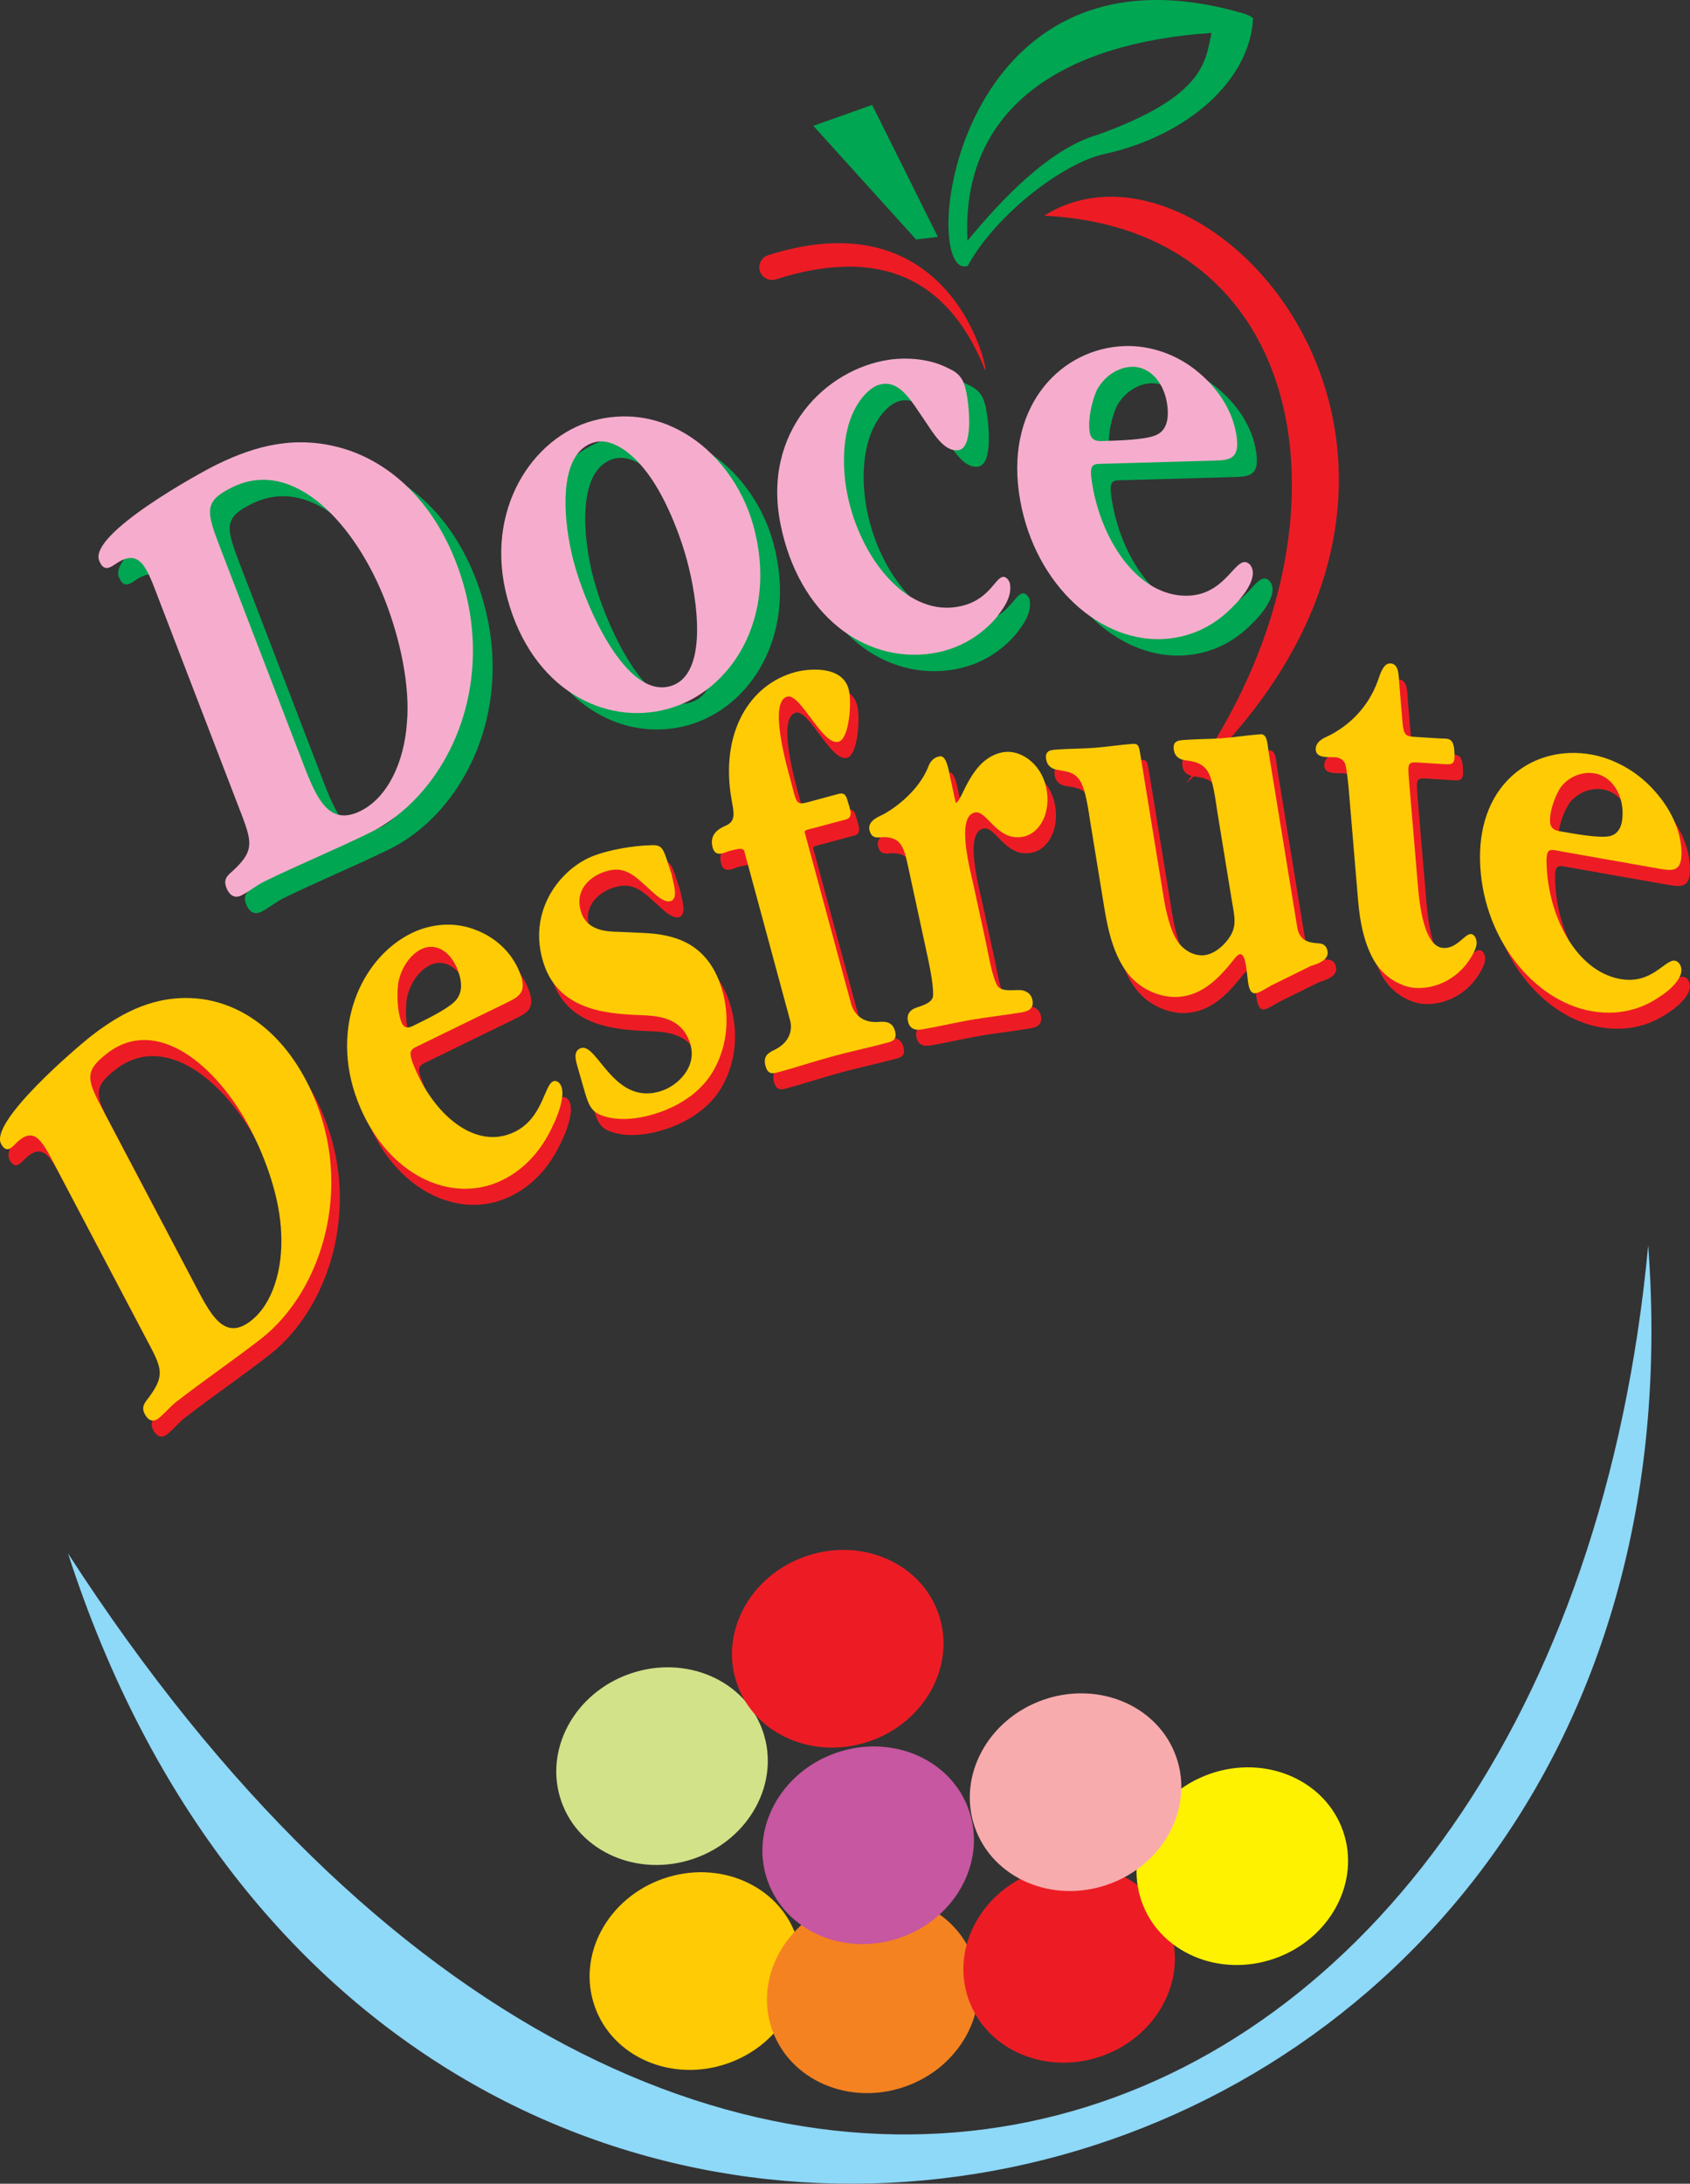 <?xml version="1.0" encoding="utf-8"?>
<!-- Generator: Adobe Illustrator 16.0.0, SVG Export Plug-In . SVG Version: 6.00 Build 0)  -->
<!DOCTYPE svg PUBLIC "-//W3C//DTD SVG 1.1//EN" "http://www.w3.org/Graphics/SVG/1.1/DTD/svg11.dtd">
<svg version="1.1" id="Layer_1" xmlns="http://www.w3.org/2000/svg" xmlns:xlink="http://www.w3.org/1999/xlink" x="0px" y="0px"
	 width="136.113px" height="175.781px" viewBox="28.323 8.492 136.113 175.781"
	 enable-background="new 28.323 8.492 136.113 175.781" xml:space="preserve">
<rect x="28.323" y="8.492" width="136.113" height="175.781" fill="#333333" stroke="none"/>
<g>
	<path fill="#ED1C24" d="M40.618,117.229c1.363,2.586,1.795,3.121,0.39,5.025c-0.286,0.387-0.667,0.735-0.341,1.354
		c0.325,0.617,0.745,0.627,1.092,0.357c0.508-0.394,0.961-0.963,1.442-1.336c2.245-1.74,4.571-3.327,6.816-5.068
		c5.051-3.916,7.822-12.873,3.632-20.827c-2.116-4.015-5.329-6.254-8.772-6.574c-3.276-0.288-5.939,1.017-8.505,3.006
		c-1.176,0.912-8.214,6.915-7.279,8.691c0.468,0.888,0.934,0.199,1.314-0.149c1.442-1.336,2.074,0.078,3.111,2.046L40.618,117.229
		L40.618,117.229z M37.399,99.332c-1.383-2.625-1.682-3.264,0.242-4.756c3.955-3.067,8.794,0.901,11.5,6.036
		c1.302,2.471,2.427,5.677,2.516,8.49c0.136,2.83-0.68,5.64-2.444,7.006c-2.218,1.722-3.312-0.641-4.674-3.227L37.399,99.332
		L37.399,99.332z M69.834,90.491c1.005-0.491,1.64-0.849,1.051-2.38c-0.684-1.779-2.101-2.906-3.504-3.45
		c-1.751-0.718-3.676-0.516-5.214,0.235c-4.052,1.977-6.629,7.607-4.354,13.524c2.26,5.875,7.48,8.397,11.65,6.362
		c1.775-0.866,3.188-2.398,4.112-4.473c0.3-0.588,0.965-2.238,0.646-3.066c-0.143-0.372-0.445-0.52-0.682-0.403
		c-0.71,0.347-0.829,2.959-3.077,4.056c-3.194,1.56-6.645-1.475-8.188-5.487c-0.445-1.158-0.102-1.179,0.637-1.54L69.834,90.491
		L69.834,90.491z M62.561,92.222c-0.443,0.217-0.944,0.559-1.23-0.186c-0.334-0.869-0.368-2.327-0.238-3.176
		c0.242-1.199,0.965-2.24,1.853-2.673c1.124-0.548,2.336,0.138,2.925,1.668c0.398,1.034,0.404,1.965-0.299,2.603
		C64.927,91.067,63.359,91.832,62.561,92.222L62.561,92.222z M76.108,97.688c0.342,1.152,0.569,1.638,1.528,1.941
		c1.5,0.488,3.373,0.116,4.72-0.391c1.653-0.621,3.35-1.741,4.269-3.559c0.95-1.829,1.219-4.161,0.459-6.487
		c-1.16-3.551-3.817-4.213-6.325-4.315l-1.919-0.086c-0.967-0.016-2.539-0.09-3.022-1.57c-0.58-1.775,0.693-2.824,1.734-3.215
		c1.806-0.679,2.563,0.271,4.123,1.678c0.338,0.3,0.943,0.785,1.372,0.624c0.643-0.242,0.154-1.529,0.052-2.156l-0.332-1.015
		c-0.387-1.184-0.517-1.372-1.426-1.315c-1.363,0.038-3.249,0.367-4.474,0.827c-2.725,1.024-5.449,4.47-4.068,8.698
		c1.312,4.017,5.623,4.058,8.236,4.167c1.298,0.081,2.924,0.324,3.546,2.227c0.622,1.903-0.967,3.354-2.13,3.792
		c-3.98,1.496-5.325-3.884-6.672-3.378c-0.673,0.253-0.38,1.045-0.19,1.733L76.108,97.688L76.108,97.688z M93.864,76.954
		c-0.104-0.387-0.113-0.292,0.989-0.591l1.733-0.469c0.661-0.179,1.147-0.127,0.838-1.15c-0.253-0.808-0.263-1.221-0.925-1.041
		L94.2,74.326c-1.134,0.307-1,0.179-1.524-1.755c-0.337-1.247-1.774-6.301-0.262-6.71c1.071-0.291,2.837,3.983,4.129,3.633
		c0.882-0.239,1.082-3.246,0.813-4.234c-0.536-1.977-3.35-1.63-4.294-1.374c-3.718,1.007-6.073,4.92-5.137,10.249
		c0.185,1.057,0.372,1.745-0.444,2.104c-0.575,0.248-1.368,0.693-1.077,1.768c0.233,0.86,0.982,0.38,1.392,0.269
		c1.197-0.324,1.118-0.118,1.223,0.269l3.632,13.41c0.035,0.129,0.431,1.59-1.41,2.412c-0.354,0.188-0.792,0.445-0.583,1.219
		c0.174,0.645,0.515,0.651,0.956,0.532c1.512-0.409,3.001-0.905,4.513-1.314c1.449-0.393,2.921-0.699,4.435-1.108
		c0.408-0.111,0.698-0.29,0.523-0.934c-0.21-0.774-0.843-0.741-1.275-0.716c-1.813,0.169-2.209-1.293-2.244-1.421L93.864,76.954
		L93.864,76.954z M105.495,72.154c-0.096-0.435-0.275-1.576-0.791-1.488c-0.678,0.116-0.863,0.644-0.991,0.981
		c-0.688,1.605-2.235,2.952-3.519,3.667c-0.326,0.191-1.329,0.498-1.16,1.28c0.16,0.739,0.667,0.607,1.127,0.574
		c1.572,0.001,1.691,1.018,2.087,2.844l1.385,6.39c0.216,1,0.556,2.564,0.527,3.516c-0.029,0.636-1.021,0.851-1.452,1.014
		c-0.368,0.153-0.698,0.48-0.576,1.045c0.16,0.739,0.729,0.739,1.146,0.668c1.354-0.232,2.625-0.539,3.979-0.771
		s2.728-0.376,4.081-0.608c0.419-0.071,0.979-0.265,0.818-1.004c-0.122-0.564-0.598-0.754-0.973-0.781
		c-0.607-0.031-1.598,0.184-1.899-0.441c-0.425-0.874-0.666-2.456-0.882-3.456l-0.934-4.303c-0.291-1.348-1.529-5.825,0.084-6.1
		c0.967-0.166,1.738,2.317,3.803,1.964c1.449-0.248,2.336-2.022,1.912-3.979c-0.424-1.956-2.103-3.066-3.455-2.835
		c-2.645,0.452-3.282,3.987-3.83,4.081L105.495,72.154L105.495,72.154z M131.187,70.344c-0.1-0.612-0.078-1.5-0.668-1.455
		c-1.019,0.077-2.021,0.241-3.039,0.317c-1.018,0.077-2.049,0.066-3.065,0.142c-0.427,0.032-0.991,0.03-0.863,0.818
		c0.093,0.569,0.522,0.758,0.897,0.818c0.646,0.084,1.322,0.167,1.799,0.839c0.482,0.717,0.67,2.474,0.807,3.306l1.17,7.175
		c0.172,1.05,0.405,1.874-0.057,2.706s-1.365,1.608-2.218,1.672c-0.755,0.057-1.621-0.365-2.158-1.21
		c-0.536-0.845-0.886-2.369-1.05-3.375l-1.922-11.768c-0.1-0.613-0.213-0.693-0.639-0.661c-1.019,0.077-1.988,0.238-3.006,0.315
		c-1.018,0.077-2.017,0.063-3.033,0.139c-0.427,0.032-0.996,0.031-0.875,0.774c0.1,0.613,0.534,0.801,0.909,0.862
		c0.652,0.128,1.315,0.122,1.798,0.839c0.483,0.717,0.703,2.472,0.832,3.259l1.144,7c0.307,1.881,0.767,3.884,1.936,5.346
		c1.082,1.336,2.74,1.927,4.054,1.829c1.869-0.141,3.16-1.396,4.4-2.952c0.109-0.141,0.355-0.469,0.553-0.484
		c0.426-0.032,0.51,1.291,0.553,1.553c0.078,0.481,0.068,1.641,0.658,1.596c0.361-0.027,0.986-0.472,1.293-0.628l3.197-1.577
		c0.381-0.117,1.461-0.419,1.338-1.163c-0.084-0.525-0.402-0.634-0.736-0.653c-0.94-0.062-1.573-0.28-1.728-1.42L131.187,70.344
		L131.187,70.344z M142.509,72.816c-0.146-1.75-0.144-1.707,0.958-1.637l1.636,0.104c0.901,0.057,1.14,0.116,1.037-1.11
		c-0.093-1.094-0.574-0.907-1.275-0.952l-1.735-0.11c-0.868-0.055-1.065-0.024-1.168-1.25l-0.254-3.02
		c-0.051-0.613-0.002-1.611-0.703-1.655c-0.567-0.036-0.828,0.818-1.014,1.372c-0.78,2.171-2.318,3.641-4.04,4.489
		c-0.354,0.151-1.024,0.458-0.969,1.114c0.059,0.7,1.107,0.549,1.543,0.577c0.334,0.021,0.744,0.178,0.849,0.62
		c0.096,0.354,0.226,1.494,0.255,1.844l0.768,9.147c0.137,1.62,0.494,3.514,1.377,4.919c0.767,1.224,2.123,1.971,3.227,2.041
		c1.535,0.097,3.134-0.636,4.15-1.964c0.238-0.333,0.832-1.166,0.785-1.735c-0.029-0.35-0.219-0.624-0.453-0.638
		c-0.5-0.032-1.127,1.191-2.229,1.121c-1.771-0.112-1.995-4.393-2.132-6.013L142.509,72.816L142.509,72.816z M162.582,79.701
		c1.142,0.201,1.88,0.289,1.853-1.318c-0.033-1.867-1-3.639-2.16-4.926c-1.436-1.638-3.359-2.627-5.105-2.935
		c-4.602-0.812-9.066,2.252-8.959,8.461c0.105,6.165,4.246,11.361,8.98,12.196c2.015,0.355,3.916-0.052,5.537-1.194
		c0.496-0.302,1.719-1.255,1.703-2.123c-0.007-0.391-0.246-0.693-0.516-0.74c-0.807-0.143-1.841,1.926-4.393,1.476
		c-3.627-0.64-5.881-5.193-5.955-9.404c-0.021-1.216,0.316-1.026,1.156-0.878L162.582,79.701L162.582,79.701z M154.966,76.755
		c-0.504-0.089-1.105-0.108-1.119-0.89c-0.017-0.912,0.465-2.125,0.889-2.743c0.656-0.836,1.72-1.255,2.728-1.077
		c1.276,0.225,2.202,1.514,2.229,3.121c0.02,1.085-0.303,1.851-1.205,1.951C157.651,77.229,155.872,76.915,154.966,76.755
		L154.966,76.755z"/>
	<path fill="#ED1C24" d="M123.866,71.543c27.576-25.566,2.012-54.182-11.443-45.688C134.843,26.956,137.938,52.384,123.866,71.543
		L123.866,71.543z"/>
	<path fill="#ED1C24" d="M90.807,30.98c-0.537,0.171-1.111-0.126-1.282-0.663c-0.171-0.536,0.126-1.111,0.663-1.282
		c15.379-4.902,17.95,10.431,17.454,9.193C104.649,30.772,99.04,28.356,90.807,30.98L90.807,30.98z"/>
	<polygon fill="#00A651" points="93.827,18.62 98.565,16.936 103.854,27.558 102.104,27.768 	"/>
	<path fill="#00A651" d="M129.244,9.948c-0.212,4.886-5.132,9.455-12.021,10.954c-3.193,0.694-8.65,4.779-10.951,8.982l-0.002-0.005
		c-0.062,0.035-0.14,0.057-0.233,0.062c-3.64,0.187-0.856-26.9,22.104-20.458C128.365,9.545,128.888,9.671,129.244,9.948
		L129.244,9.948z M106.242,27.874c2.683-3.257,6.596-7.429,10.512-8.542c8.588-3.101,8.64-5.846,9.146-8.19
		C114.021,11.933,105.701,17.109,106.242,27.874L106.242,27.874z"/>
	<path fill="#00A651" d="M48.957,74.317c1.203,3.127,1.623,3.809-0.243,5.55c-0.38,0.352-0.863,0.643-0.576,1.389
		c0.288,0.747,0.765,0.855,1.199,0.644c0.634-0.309,1.229-0.822,1.83-1.115c2.803-1.367,5.677-2.548,8.479-3.916
		c6.306-3.077,10.699-12.158,7.001-21.772c-1.867-4.854-5.23-8.036-9.121-9.186c-3.703-1.076-6.923-0.28-10.126,1.283
		c-1.468,0.716-10.331,5.595-9.505,7.742c0.413,1.073,1.039,0.435,1.521,0.145c1.83-1.115,2.358,0.567,3.274,2.948L48.957,74.317
		L48.957,74.317z M47.731,54.129c-1.221-3.174-1.475-3.937,0.927-5.109c4.938-2.409,9.923,3.029,12.31,9.237
		c1.149,2.987,1.995,6.732,1.711,9.808c-0.231,3.106-1.549,5.966-3.751,7.041c-2.77,1.351-3.695-1.467-4.897-4.595L47.731,54.129
		L47.731,54.129z M83.676,66.886c5.153-1.396,8.914-7.367,6.931-14.688c-0.893-3.297-3.048-6.043-5.541-7.502
		c-2.409-1.429-4.991-1.667-7.372-1.021c-4.904,1.328-8.836,7.233-6.919,14.312C72.745,65.258,78.558,68.272,83.676,66.886
		L83.676,66.886z M83.866,65.056c-3.554,0.963-6.752-6.341-7.724-9.929c-0.88-3.249-1.414-8.88,1.643-9.708
		c1.563-0.423,3.32,1.13,4.432,2.703c1.285,1.786,2.415,4.55,3.019,6.78C86.103,58.102,86.994,64.209,83.866,65.056L83.866,65.056z
		 M104.354,43.62c0.694,1.012,1.582,2.602,2.752,2.43c1.205-0.177,0.865-3.518,0.627-4.697c-0.221-1.081-0.612-1.53-1.479-1.908
		c-1.433-0.751-3.303-0.882-4.728-0.672c-5.082,0.745-10.272,5.758-8.745,13.276c1.488,7.322,6.784,11.158,12.155,10.369
		c1.938-0.284,3.779-1.221,5.182-2.843c0.476-0.626,1.355-1.667,1.126-2.796c-0.05-0.246-0.304-0.563-0.56-0.525
		c-0.693,0.102-1.129,2.038-3.797,2.43c-4.094,0.601-7.707-4.031-8.726-9.042c-0.429-2.113-0.396-4.547,0.334-6.324
		c0.448-1.128,1.388-2.43,2.483-2.591C102.479,40.504,103.397,42.242,104.354,43.62L104.354,43.62z M127.679,46.894
		c1.268-0.036,2.08-0.108,1.83-1.938c-0.291-2.125-1.585-3.923-3.021-5.123c-1.781-1.537-4.008-2.218-5.946-2.162
		c-5.106,0.145-9.538,4.687-8.571,11.753c0.961,7.017,6.17,11.987,11.426,11.838c2.236-0.064,4.246-0.973,5.85-2.655
		c0.498-0.461,1.693-1.834,1.561-2.823c-0.062-0.444-0.363-0.734-0.662-0.725c-0.895,0.025-1.734,2.629-4.567,2.709
		c-4.026,0.115-7.099-4.561-7.755-9.354c-0.188-1.384,0.203-1.247,1.136-1.273L127.679,46.894L127.679,46.894z M119.003,45.305
		c-0.561,0.016-1.217,0.134-1.339-0.756c-0.142-1.038,0.215-2.537,0.591-3.341c0.598-1.108,1.695-1.834,2.812-1.866
		c1.418-0.041,2.6,1.216,2.851,3.044c0.169,1.235-0.076,2.185-1.042,2.51C121.985,45.22,120.009,45.276,119.003,45.305
		L119.003,45.305z"/>
	<path fill="#F6ADCD" d="M47.369,72.994c1.203,3.127,1.623,3.809-0.243,5.55c-0.38,0.352-0.862,0.643-0.575,1.389
		c0.287,0.747,0.765,0.856,1.198,0.645c0.634-0.31,1.23-0.822,1.83-1.115c2.803-1.368,5.677-2.548,8.48-3.916
		c6.306-3.077,10.698-12.158,7.001-21.772c-1.867-4.854-5.23-8.036-9.12-9.186c-3.703-1.076-6.923-0.28-10.126,1.283
		c-1.468,0.716-10.331,5.595-9.505,7.742c0.413,1.073,1.04,0.436,1.522,0.145c1.83-1.115,2.358,0.567,3.273,2.948L47.369,72.994
		L47.369,72.994z M46.143,52.806c-1.221-3.174-1.475-3.937,0.928-5.109c4.938-2.409,9.922,3.029,12.31,9.237
		c1.148,2.987,1.994,6.732,1.711,9.808c-0.231,3.106-1.549,5.966-3.751,7.041c-2.769,1.352-3.694-1.467-4.897-4.595L46.143,52.806
		L46.143,52.806z M82.088,65.562c5.153-1.396,8.914-7.367,6.931-14.688c-0.893-3.297-3.048-6.044-5.542-7.502
		c-2.409-1.429-4.991-1.667-7.372-1.021c-4.904,1.328-8.835,7.233-6.918,14.312C71.157,63.935,76.97,66.949,82.088,65.562
		L82.088,65.562z M82.279,63.733c-3.554,0.962-6.753-6.341-7.725-9.929c-0.88-3.249-1.414-8.88,1.643-9.708
		c1.564-0.423,3.32,1.13,4.432,2.703c1.285,1.786,2.415,4.55,3.019,6.78C84.515,56.778,85.406,62.886,82.279,63.733L82.279,63.733z
		 M102.769,42.296c0.693,1.012,1.582,2.602,2.752,2.43c1.205-0.177,0.864-3.518,0.625-4.697c-0.22-1.081-0.611-1.529-1.479-1.908
		c-1.432-0.751-3.303-0.881-4.729-0.672c-5.081,0.745-10.271,5.758-8.745,13.276c1.488,7.321,6.784,11.157,12.157,10.369
		c1.938-0.285,3.778-1.221,5.182-2.844c0.475-0.626,1.354-1.667,1.125-2.796c-0.051-0.246-0.303-0.563-0.559-0.525
		c-0.695,0.102-1.13,2.038-3.798,2.43c-4.093,0.601-7.706-4.031-8.725-9.042c-0.43-2.113-0.397-4.547,0.333-6.324
		c0.447-1.128,1.388-2.43,2.484-2.591C100.894,39.182,101.81,40.919,102.769,42.296L102.769,42.296z M126.09,45.57
		c1.269-0.036,2.081-0.108,1.831-1.938c-0.291-2.125-1.585-3.923-3.021-5.123c-1.781-1.537-4.008-2.218-5.946-2.162
		c-5.106,0.145-9.538,4.687-8.57,11.753c0.96,7.018,6.168,11.987,11.425,11.838c2.236-0.064,4.246-0.973,5.85-2.655
		c0.498-0.461,1.693-1.834,1.56-2.823c-0.062-0.445-0.362-0.734-0.659-0.725c-0.896,0.025-1.736,2.629-4.57,2.709
		c-4.025,0.115-7.098-4.561-7.754-9.354c-0.188-1.383,0.203-1.246,1.137-1.272L126.09,45.57L126.09,45.57z M117.415,43.982
		c-0.561,0.016-1.217,0.134-1.339-0.756c-0.142-1.038,0.215-2.537,0.591-3.341c0.598-1.108,1.695-1.834,2.812-1.866
		c1.418-0.041,2.6,1.216,2.851,3.044c0.169,1.235-0.075,2.185-1.042,2.51C120.397,43.896,118.421,43.953,117.415,43.982
		L117.415,43.982z"/>
	<path fill="#FFCB05" d="M39.933,115.937c1.363,2.586,1.795,3.121,0.39,5.026c-0.286,0.386-0.667,0.735-0.341,1.353
		c0.326,0.619,0.745,0.629,1.092,0.358c0.508-0.394,0.961-0.963,1.442-1.336c2.245-1.741,4.571-3.327,6.816-5.067
		c5.051-3.918,7.822-12.875,3.631-20.828c-2.115-4.015-5.328-6.254-8.772-6.575c-3.276-0.287-5.939,1.017-8.504,3.006
		c-1.176,0.912-8.215,6.915-7.279,8.689c0.468,0.89,0.934,0.201,1.314-0.147c1.441-1.336,2.074,0.077,3.111,2.047L39.933,115.937
		L39.933,115.937z M36.713,98.039c-1.383-2.625-1.682-3.264,0.242-4.756c3.956-3.067,8.795,0.902,11.5,6.036
		c1.302,2.472,2.427,5.678,2.517,8.49c0.136,2.832-0.68,5.64-2.444,7.008c-2.218,1.721-3.312-0.642-4.674-3.228L36.713,98.039
		L36.713,98.039z M69.148,89.198c1.005-0.49,1.64-0.849,1.051-2.38c-0.684-1.779-2.101-2.906-3.504-3.449
		c-1.751-0.718-3.676-0.516-5.214,0.234c-4.052,1.978-6.629,7.608-4.354,13.524c2.26,5.875,7.48,8.396,11.65,6.362
		c1.774-0.866,3.188-2.399,4.111-4.473c0.301-0.589,0.965-2.239,0.647-3.066c-0.143-0.372-0.446-0.52-0.682-0.404
		c-0.71,0.346-0.829,2.959-3.077,4.057c-3.195,1.559-6.645-1.477-8.188-5.488c-0.446-1.158-0.102-1.179,0.637-1.539L69.148,89.198
		L69.148,89.198z M61.875,90.929c-0.444,0.216-0.944,0.559-1.23-0.186c-0.334-0.869-0.368-2.327-0.238-3.176
		c0.242-1.199,0.965-2.24,1.853-2.673c1.124-0.549,2.336,0.137,2.925,1.668c0.398,1.034,0.405,1.964-0.299,2.603
		C64.241,89.774,62.673,90.539,61.875,90.929L61.875,90.929z M75.423,96.396c0.342,1.153,0.569,1.638,1.528,1.941
		c1.5,0.488,3.372,0.117,4.719-0.39c1.653-0.621,3.35-1.742,4.269-3.559c0.949-1.828,1.219-4.161,0.459-6.486
		c-1.16-3.551-3.817-4.214-6.325-4.315l-1.919-0.085c-0.967-0.016-2.539-0.09-3.022-1.57c-0.58-1.776,0.693-2.824,1.734-3.215
		c1.807-0.679,2.563,0.271,4.123,1.678c0.339,0.3,0.944,0.785,1.373,0.624c0.643-0.242,0.154-1.529,0.052-2.156l-0.332-1.015
		c-0.387-1.184-0.517-1.372-1.427-1.315c-1.362,0.038-3.249,0.367-4.473,0.828c-2.725,1.024-5.449,4.47-4.068,8.698
		c1.312,4.017,5.622,4.058,8.236,4.167c1.299,0.082,2.925,0.325,3.546,2.227c0.622,1.903-0.967,3.354-2.13,3.792
		c-3.98,1.496-5.325-3.885-6.672-3.378c-0.673,0.253-0.381,1.045-0.19,1.733L75.423,96.396L75.423,96.396z M93.179,75.66
		c-0.105-0.387-0.113-0.292,0.99-0.591l1.732-0.469c0.662-0.179,1.149-0.126,0.838-1.15c-0.253-0.808-0.263-1.22-0.925-1.041
		l-2.299,0.623c-1.134,0.307-1,0.178-1.524-1.756c-0.338-1.246-1.774-6.301-0.262-6.71c1.071-0.29,2.837,3.983,4.129,3.634
		c0.882-0.239,1.083-3.246,0.815-4.234c-0.536-1.977-3.35-1.63-4.295-1.374c-3.718,1.007-6.073,4.92-5.137,10.249
		c0.185,1.057,0.371,1.745-0.445,2.104c-0.575,0.248-1.368,0.693-1.077,1.768c0.232,0.859,0.982,0.38,1.392,0.269
		c1.197-0.324,1.118-0.118,1.223,0.269l3.632,13.41c0.035,0.129,0.431,1.59-1.409,2.411c-0.355,0.188-0.793,0.446-0.583,1.219
		c0.174,0.645,0.515,0.653,0.956,0.533c1.512-0.41,3.001-0.905,4.513-1.315c1.449-0.393,2.921-0.699,4.434-1.108
		c0.409-0.111,0.699-0.29,0.524-0.934c-0.211-0.774-0.844-0.741-1.275-0.716c-1.814,0.168-2.211-1.292-2.245-1.422L93.179,75.66
		L93.179,75.66z M104.81,70.861c-0.095-0.435-0.274-1.576-0.791-1.488c-0.677,0.116-0.862,0.644-0.99,0.981
		c-0.688,1.605-2.236,2.952-3.52,3.667c-0.326,0.19-1.33,0.498-1.16,1.28c0.16,0.739,0.666,0.607,1.127,0.574
		c1.572,0.002,1.691,1.018,2.088,2.844l1.383,6.39c0.218,1,0.557,2.565,0.529,3.516c-0.029,0.636-1.021,0.851-1.453,1.015
		c-0.367,0.153-0.697,0.48-0.576,1.045c0.16,0.739,0.729,0.74,1.147,0.668c1.354-0.232,2.625-0.539,3.979-0.771
		c1.354-0.231,2.727-0.376,4.08-0.607c0.42-0.072,0.979-0.266,0.818-1.004c-0.121-0.565-0.598-0.754-0.972-0.78
		c-0.608-0.031-1.599,0.183-1.899-0.441c-0.425-0.875-0.666-2.456-0.884-3.456l-0.932-4.304c-0.292-1.348-1.529-5.824,0.083-6.1
		c0.967-0.165,1.738,2.317,3.803,1.964c1.45-0.248,2.336-2.022,1.912-3.979c-0.423-1.956-2.102-3.066-3.455-2.835
		c-2.645,0.452-3.281,3.987-3.83,4.081L104.81,70.861L104.81,70.861z M130.501,69.051c-0.1-0.613-0.079-1.5-0.669-1.455
		c-1.019,0.076-2.021,0.24-3.038,0.316c-1.018,0.077-2.049,0.066-3.066,0.143c-0.427,0.032-0.99,0.03-0.862,0.818
		c0.093,0.568,0.522,0.758,0.897,0.818c0.646,0.084,1.322,0.166,1.799,0.839c0.481,0.716,0.668,2.474,0.805,3.305l1.172,7.175
		c0.172,1.05,0.406,1.874-0.057,2.706s-1.365,1.608-2.219,1.673c-0.755,0.057-1.621-0.366-2.158-1.211
		c-0.537-0.846-0.885-2.369-1.049-3.375l-1.922-11.768c-0.101-0.613-0.213-0.693-0.64-0.661c-1.019,0.077-1.987,0.238-3.005,0.314
		c-1.018,0.077-2.016,0.063-3.033,0.14c-0.428,0.032-0.997,0.031-0.876,0.774c0.101,0.612,0.535,0.801,0.91,0.861
		c0.651,0.128,1.315,0.123,1.798,0.839c0.482,0.716,0.703,2.471,0.831,3.259l1.144,7c0.307,1.881,0.768,3.884,1.937,5.346
		c1.082,1.336,2.739,1.927,4.053,1.829c1.87-0.141,3.16-1.397,4.401-2.952c0.109-0.141,0.354-0.47,0.552-0.484
		c0.427-0.032,0.51,1.291,0.553,1.553c0.079,0.481,0.068,1.641,0.659,1.596c0.361-0.027,0.986-0.473,1.293-0.628l3.197-1.577
		c0.38-0.117,1.46-0.42,1.338-1.163c-0.085-0.525-0.402-0.634-0.737-0.653c-0.94-0.062-1.573-0.28-1.728-1.42L130.501,69.051
		L130.501,69.051z M141.823,71.523c-0.147-1.751-0.145-1.707,0.957-1.637l1.637,0.104c0.9,0.057,1.139,0.116,1.036-1.11
		c-0.093-1.094-0.574-0.907-1.274-0.952l-1.736-0.11c-0.867-0.055-1.064-0.024-1.168-1.25l-0.254-3.02
		c-0.051-0.613-0.002-1.611-0.703-1.656c-0.566-0.036-0.827,0.818-1.014,1.373c-0.781,2.171-2.316,3.641-4.039,4.489
		c-0.354,0.152-1.023,0.458-0.97,1.114c0.06,0.7,1.108,0.549,1.543,0.577c0.333,0.021,0.745,0.178,0.849,0.62
		c0.098,0.354,0.227,1.495,0.254,1.845l0.77,9.147c0.137,1.619,0.494,3.514,1.376,4.919c0.767,1.224,2.124,1.971,3.228,2.04
		c1.535,0.098,3.133-0.635,4.15-1.964c0.237-0.333,0.832-1.166,0.784-1.735c-0.029-0.35-0.218-0.623-0.452-0.638
		c-0.501-0.032-1.129,1.19-2.23,1.121c-1.769-0.112-1.996-4.394-2.131-6.013L141.823,71.523L141.823,71.523z M161.896,78.408
		c1.143,0.201,1.879,0.288,1.853-1.318c-0.032-1.867-1-3.639-2.16-4.926c-1.435-1.638-3.36-2.627-5.104-2.936
		c-4.602-0.812-9.066,2.253-8.961,8.461c0.107,6.165,4.248,11.361,8.981,12.196c2.015,0.355,3.916-0.052,5.537-1.194
		c0.496-0.302,1.719-1.255,1.703-2.124c-0.007-0.391-0.246-0.693-0.515-0.74c-0.807-0.142-1.842,1.926-4.395,1.475
		c-3.626-0.64-5.881-5.193-5.953-9.404c-0.021-1.216,0.316-1.026,1.156-0.878L161.896,78.408L161.896,78.408z M154.28,75.462
		c-0.504-0.088-1.106-0.108-1.12-0.89c-0.017-0.912,0.465-2.125,0.89-2.743c0.655-0.836,1.719-1.255,2.727-1.077
		c1.275,0.225,2.203,1.514,2.229,3.12c0.019,1.085-0.303,1.851-1.205,1.952C156.966,75.936,155.187,75.623,154.28,75.462
		L154.28,75.462z"/>
	<path fill="#8ED8F8" d="M161.069,108.741C167.297,191.854,60.228,215.3,33.8,133.538
		C84.001,211.229,153.993,184.61,161.069,108.741L161.069,108.741z"/>
	<path fill="#FFCB05" d="M81.75,159.715c4.482-1.554,9.272,0.521,10.696,4.628c1.424,4.108-1.057,8.7-5.539,10.254
		c-4.482,1.553-9.272-0.52-10.696-4.629S77.268,161.269,81.75,159.715L81.75,159.715z"/>
	<path fill="#F58220" d="M96.036,161.584c4.482-1.554,9.271,0.519,10.695,4.628c1.425,4.107-1.057,8.7-5.539,10.254
		c-4.481,1.553-9.271-0.52-10.695-4.629C89.073,167.729,91.553,163.137,96.036,161.584L96.036,161.584z"/>
	<path fill="#C657A0" d="M95.668,149.588c4.481-1.553,9.272,0.521,10.694,4.628c1.425,4.109-1.057,8.701-5.538,10.256
		c-4.482,1.553-9.271-0.521-10.695-4.63C88.705,155.733,91.186,151.142,95.668,149.588L95.668,149.588z"/>
	<path fill="#ED1C24" d="M111.854,159.133c4.482-1.554,9.272,0.521,10.696,4.628c1.425,4.108-1.058,8.701-5.54,10.254
		s-9.271-0.52-10.695-4.629C104.894,165.276,107.373,160.687,111.854,159.133L111.854,159.133z"/>
	<path fill="#D2E288" d="M79.065,143.219c4.482-1.554,9.272,0.519,10.696,4.628c1.423,4.108-1.057,8.7-5.539,10.254
		c-4.483,1.553-9.272-0.52-10.696-4.627C72.102,149.363,74.583,144.771,79.065,143.219L79.065,143.219z"/>
	<path fill="#FFF200" d="M125.8,151.271c4.482-1.554,9.271,0.52,10.696,4.629c1.424,4.107-1.058,8.699-5.539,10.254
		c-4.481,1.553-9.272-0.521-10.696-4.629C118.837,157.415,121.317,152.823,125.8,151.271L125.8,151.271z"/>
	<path fill="#F8ABAD" d="M112.371,145.315c4.481-1.553,9.272,0.52,10.696,4.629c1.424,4.107-1.058,8.699-5.539,10.253
		c-4.482,1.554-9.272-0.52-10.696-4.628C105.409,151.46,107.89,146.868,112.371,145.315L112.371,145.315z"/>
	<path fill="#ED1C24" d="M93.217,133.769c4.482-1.553,9.272,0.521,10.696,4.629s-1.057,8.701-5.54,10.254
		c-4.482,1.553-9.271-0.521-10.695-4.629C86.254,139.913,88.734,135.321,93.217,133.769L93.217,133.769z"/>
</g>
</svg>

